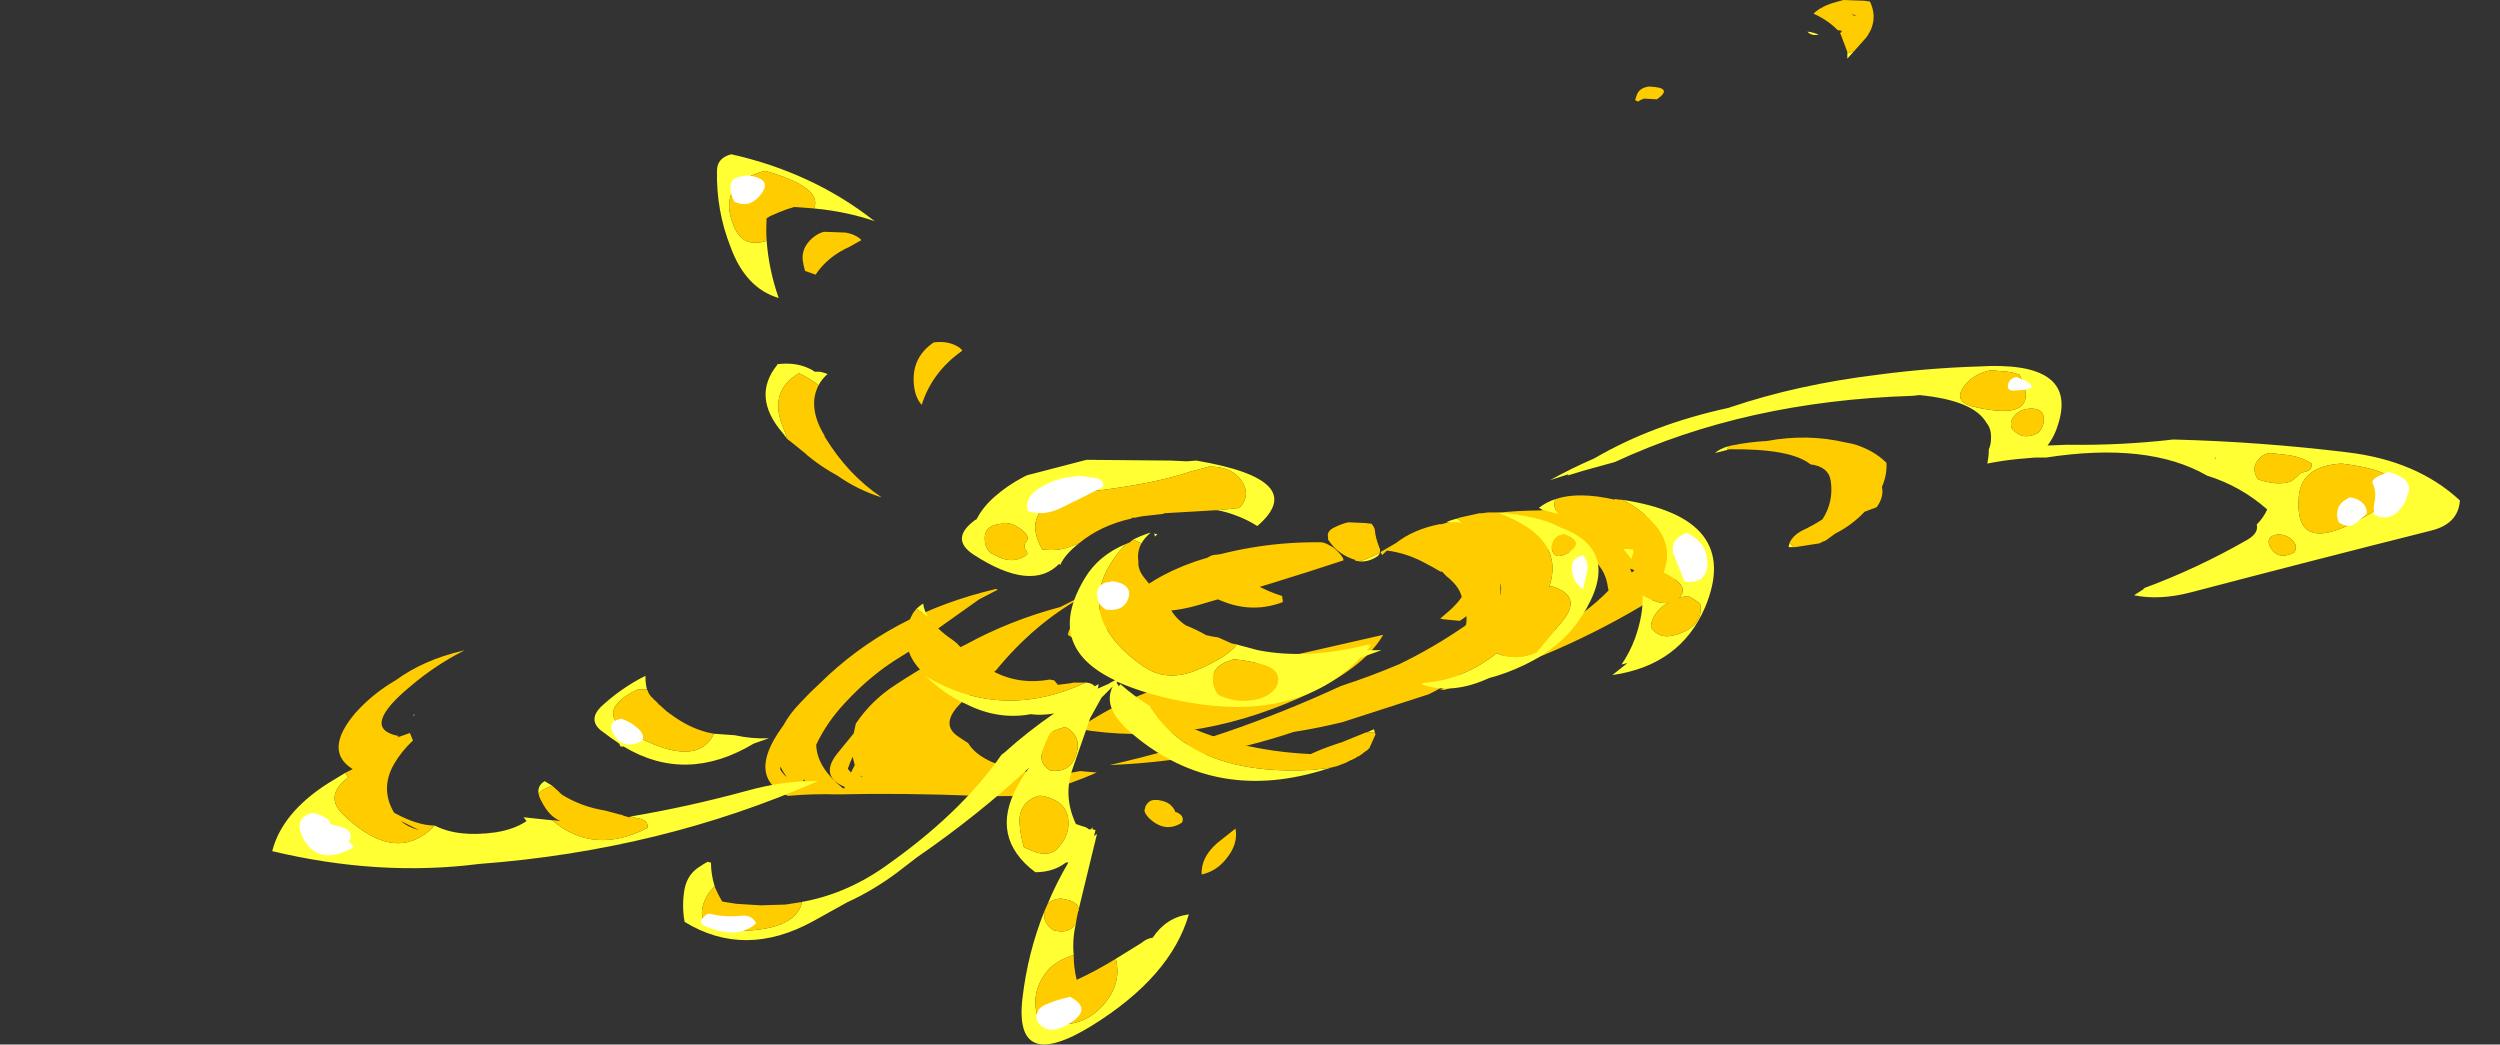 <?xml version="1.0" encoding="UTF-8" standalone="no"?>
<svg xmlns:ffdec="https://www.free-decompiler.com/flash" xmlns:xlink="http://www.w3.org/1999/xlink" ffdec:objectType="frame" height="485.8px" width="1162.7px" xmlns="http://www.w3.org/2000/svg">
  <rect width="100%" height="100%" fill="#333333" stroke="none"/>
  <g transform="matrix(1.0, 0.0, 0.0, 1.0, 579.6, 302.65)">
    <use ffdec:characterId="930" height="18.95" transform="matrix(-4.98, 0.0, 0.0, 7.0, 204.132, -65.15)" width="85.9" xlink:href="#shape0"/>
    <use ffdec:characterId="923" height="69.4" transform="matrix(7.0, 0.0, 0.0, 7.0, -453.0, -302.65)" width="145.35" xlink:href="#shape1"/>
    <use ffdec:characterId="507" height="18.3" transform="matrix(7.0, 0.0, 0.0, 6.958, -579.6, -9.678)" width="166.1" xlink:href="#shape2"/>
  </g>
  <defs>
    <g id="shape0" transform="matrix(1.0, 0.0, 0.0, 1.0, 45.75, 10.35)">
      <path d="M6.9 -4.0 Q3.6 -3.3 -0.15 -4.05 -7.25 -5.5 -13.85 -7.05 L-13.8 -7.2 -13.55 -7.45 -13.15 -7.75 -12.9 -7.9 -12.4 -8.1 Q-12.0 -8.25 -11.7 -8.25 -5.65 -8.3 0.1 -6.95 4.3 -5.9 6.9 -4.0 M10.65 -4.65 L12.6 -3.95 Q17.35 -3.05 21.45 -1.45 24.75 -0.3 27.95 1.2 30.25 2.25 31.7 3.8 L31.9 4.45 33.45 5.8 Q35.1 7.3 32.75 8.0 L32.75 8.1 32.9 8.1 Q35.35 6.7 35.4 5.2 34.4 3.7 32.75 2.45 30.3 0.55 27.5 -0.65 25.7 -1.4 24.85 -2.1 L20.2 -4.45 18.45 -5.1 18.6 -5.15 Q28.5 -3.5 35.1 1.15 35.95 1.7 36.8 2.35 37.9 3.15 38.45 3.9 L38.6 4.05 Q41.95 7.35 38.05 8.6 35.8 8.45 33.4 8.5 27.25 8.4 20.3 8.6 16.8 8.65 13.3 8.55 13.55 8.4 13.85 8.25 11.45 7.75 9.2 7.05 L10.75 6.95 15.25 7.55 14.35 7.1 Q15.6 7.05 16.9 6.85 20.25 6.25 21.2 5.1 L22.05 4.7 Q23.85 3.9 22.05 2.55 20.35 1.3 18.6 0.25 15.1 -2.8 10.6 -4.6 L10.65 -4.65 M8.6 -3.75 Q9.7 -3.45 10.7 -3.1 11.75 -2.8 11.9 -2.1 10.2 -1.25 8.3 -2.45 6.8 -3.45 8.6 -3.7 L8.6 -3.75 M-35.2 -10.3 Q-31.0 -10.5 -26.95 -10.1 -24.85 -9.85 -23.0 -9.45 L-22.8 -9.45 Q-20.35 -9.1 -18.75 -8.2 L-17.3 -7.6 -17.45 -7.4 -17.9 -7.7 Q-19.6 -7.55 -21.25 -6.95 -22.2 -6.6 -22.9 -6.3 L-23.05 -6.3 -23.45 -6.0 Q-24.9 -5.2 -24.95 -4.3 -25.45 -3.55 -25.3 -2.8 L-25.2 -2.7 Q-22.25 -1.25 -19.05 -0.15 -16.4 0.65 -13.6 1.3 -2.95 4.8 8.0 6.55 -1.0 6.3 -9.2 4.35 -11.45 4.1 -13.75 3.7 L-21.8 1.85 Q-24.3 1.0 -25.9 -0.3 L-26.55 -0.55 Q-27.6 -0.75 -28.35 -1.2 -34.7 -3.7 -31.7 -6.2 -31.55 -7.05 -30.4 -7.9 -33.6 -7.85 -36.65 -7.35 -38.3 -6.65 -38.55 -5.2 L-38.6 -5.05 Q-36.35 -3.4 -33.3 -2.3 L-30.0 -1.05 Q-27.05 -0.3 -24.45 0.75 -24.5 0.85 -24.6 0.85 L-24.75 0.85 -22.9 1.55 -23.3 1.55 -25.45 1.05 Q-35.2 -1.05 -43.7 -4.9 -45.9 -6.35 -45.75 -8.6 L-45.45 -8.75 -44.9 -9.15 Q-44.55 -9.4 -44.1 -9.6 L-43.4 -9.85 Q-42.55 -10.1 -41.7 -10.05 -40.25 -10.05 -39.3 -10.35 -37.2 -10.35 -35.2 -10.3 M-40.9 -6.3 L-40.75 -6.25 -40.6 -6.5 -41.0 -6.4 -40.9 -6.3 M-28.5 -5.55 Q-28.65 -5.15 -28.45 -4.7 L-28.5 -5.05 -28.5 -5.55 M38.75 6.65 Q38.5 7.0 38.15 7.35 38.5 7.15 38.75 6.85 L38.75 6.65 M36.55 7.5 L36.4 7.65 36.6 7.6 36.55 7.5 M32.15 7.05 L32.45 6.8 Q32.25 6.4 32.0 6.0 L31.8 6.55 32.15 7.05 M31.25 7.3 L31.25 7.25 31.05 7.35 31.25 7.3 M14.95 4.35 Q15.5 4.55 15.5 5.0 14.25 6.35 13.4 4.95 12.9 4.15 14.1 4.15 L14.15 4.1 Q14.55 4.2 14.95 4.35 M-0.25 0.7 Q6.15 1.75 10.95 4.15 0.65 5.4 -9.85 2.05 -15.75 0.15 -17.55 -2.1 L-0.25 0.7" fill="#ffcc00" fill-rule="evenodd" stroke="none"/>
    </g>
    <g id="shape1" transform="matrix(1.0, 0.0, 0.0, 1.0, 59.7, 52.3)">
      <path d="M45.4 -48.9 L45.35 -48.85 44.95 -48.4 44.95 -48.85 44.95 -48.75 45.4 -48.9 M42.3 -50.2 Q42.7 -50.15 43.05 -50.0 42.55 -49.9 42.3 -50.2 M21.65 -18.25 Q24.45 -18.05 25.9 -17.25 30.1 -15.7 27.3 -11.35 26.0 -9.3 23.45 -8.1 22.3 -7.55 21.15 -7.25 18.65 -6.1 16.6 -6.85 L16.9 -6.95 Q19.45 -7.15 21.65 -8.9 22.9 -8.35 24.3 -8.95 L25.95 -10.95 Q27.45 -12.7 25.3 -13.35 L25.15 -13.35 25.1 -13.2 Q26.35 -16.55 21.65 -18.25 M19.5 -17.45 L19.1 -17.6 18.3 -17.6 Q18.6 -17.75 19.05 -17.85 L19.35 -17.5 19.5 -17.45 M27.5 -21.05 L26.35 -20.7 26.45 -20.8 25.2 -20.4 Q26.65 -21.2 28.15 -21.85 32.0 -24.1 37.05 -25.2 L37.2 -25.25 Q41.65 -26.75 46.95 -27.4 50.35 -27.85 53.65 -27.95 60.2 -28.35 59.0 -24.25 58.75 -23.35 58.25 -22.7 L59.55 -22.75 Q63.2 -22.7 66.6 -23.1 72.4 -22.95 78.15 -22.25 82.8 -21.7 85.65 -19.05 85.55 -17.5 83.75 -17.05 75.8 -15.05 67.8 -12.95 65.7 -12.4 64.0 -12.75 L64.7 -13.2 64.6 -13.2 Q68.15 -14.5 71.55 -16.45 72.3 -16.9 72.15 -17.45 72.6 -17.9 72.85 -18.45 71.1 -20.0 68.85 -20.7 64.95 -22.95 58.15 -21.9 L57.4 -21.9 56.25 -21.8 Q55.25 -21.7 54.25 -21.5 54.35 -22.0 54.35 -22.4 L54.35 -22.45 Q54.5 -22.75 54.5 -23.25 54.5 -23.85 54.2 -24.2 53.35 -25.7 49.75 -26.05 L49.25 -26.0 Q38.2 -25.65 29.5 -21.6 L27.5 -21.05 M29.95 -19.1 Q38.0 -17.9 35.5 -11.95 33.85 -8.1 29.35 -7.45 L29.4 -7.5 30.35 -8.25 29.95 -8.15 Q30.5 -8.95 30.85 -9.9 31.4 -11.45 31.35 -12.75 L31.65 -12.6 Q32.45 -12.15 33.1 -12.25 L32.8 -12.1 Q31.95 -11.45 31.9 -10.65 32.45 -9.75 33.65 -10.15 35.35 -10.7 35.2 -12.1 L35.1 -12.25 Q34.9 -12.4 34.65 -12.55 34.5 -12.65 34.3 -12.7 34.0 -12.65 33.75 -12.55 L33.85 -12.65 33.95 -12.8 Q34.15 -13.25 33.7 -13.65 33.35 -13.95 32.85 -14.2 32.75 -14.2 32.75 -14.3 33.4 -16.1 32.05 -17.55 31.15 -18.55 29.95 -19.1 M30.6 -15.15 Q30.35 -15.5 30.05 -15.85 L30.7 -15.8 30.75 -15.7 30.75 -15.55 30.6 -15.15 M28.95 -16.75 L28.9 -16.8 28.95 -16.8 28.95 -16.75 M25.75 -18.15 L25.0 -18.35 24.55 -18.4 24.7 -18.45 24.45 -18.55 Q24.95 -18.95 25.6 -19.15 25.3 -18.75 25.75 -18.15 M3.1 -18.4 L4.55 -18.55 Q5.25 -19.25 4.85 -20.1 4.25 -21.3 2.55 -21.3 L2.2 -21.2 1.25 -20.95 Q-1.1 -20.15 -5.3 -19.65 -10.3 -19.0 -8.55 -15.8 -7.5 -15.65 -6.65 -16.0 L-6.1 -16.2 Q-6.55 -15.85 -6.9 -15.45 -7.2 -15.1 -7.35 -14.75 L-7.4 -14.85 Q-9.25 -12.95 -13.1 -15.45 -14.7 -16.5 -13.0 -17.75 L-12.9 -17.8 Q-12.5 -18.6 -11.7 -19.3 -10.85 -20.05 -9.8 -20.6 -9.55 -20.75 -9.25 -20.8 L-5.6 -21.75 0.0 -21.7 1.05 -21.65 1.7 -21.7 Q9.3 -20.4 5.75 -17.35 5.05 -17.8 4.2 -18.1 3.65 -18.3 3.1 -18.4 M25.3 -15.85 Q25.5 -15.05 26.35 -15.55 27.55 -16.3 26.15 -16.8 25.6 -16.75 25.4 -16.3 25.3 -16.1 25.3 -15.85 M13.9 -15.65 Q13.9 -15.5 13.75 -15.35 13.15 -14.95 12.55 -15.0 13.4 -15.3 13.9 -15.6 L13.9 -15.65 M4.3 -9.5 L5.8 -9.1 Q9.1 -8.45 13.2 -9.5 L13.05 -9.35 13.35 -9.5 13.05 -9.1 14.0 -9.1 Q13.3 -8.85 12.6 -8.6 7.8 -3.6 -1.5 -6.25 -2.65 -6.6 -3.55 -7.0 L-3.6 -6.95 -3.45 -6.7 -3.35 -6.85 Q-2.45 -6.05 -1.4 -5.4 1.5 -0.7 9.45 -1.15 L10.65 -1.3 10.0 -1.1 Q2.65 1.1 -2.85 -3.8 -4.55 -5.35 -3.85 -6.7 L-4.6 -5.95 -5.35 -4.6 -6.55 -1.15 Q-7.15 0.65 -6.3 2.45 L-5.85 2.6 Q-5.6 2.65 -5.45 2.8 L-5.3 2.8 -5.2 2.65 -5.2 2.8 -5.0 2.85 -5.1 3.25 -4.9 3.1 -6.15 8.25 -6.1 8.15 -6.2 7.85 Q-6.4 7.65 -6.65 7.55 -6.95 7.45 -7.3 7.4 -7.95 7.45 -8.2 7.8 -7.6 6.35 -6.8 5.0 L-6.95 5.0 -7.25 5.2 Q-8.0 5.65 -9.0 5.65 -12.05 3.35 -10.2 -0.05 -9.85 -0.7 -9.4 -1.3 -12.85 1.9 -16.85 4.65 L-18.15 5.65 Q-19.75 6.85 -21.5 7.65 L-23.75 8.9 Q-28.3 11.4 -32.3 8.95 -32.5 7.85 -32.3 6.75 -32.1 5.75 -31.25 5.25 -31.05 5.1 -30.75 4.95 L-30.65 5.0 -30.55 5.0 Q-30.55 5.8 -30.3 6.6 -30.8 7.05 -31.05 7.75 -31.6 9.55 -29.15 9.55 -24.95 9.6 -24.5 7.65 L-24.65 7.65 Q-21.7 7.15 -19.1 5.35 -14.0 1.8 -11.25 -2.15 L-11.05 -2.3 Q-9.5 -3.7 -7.75 -4.9 -8.6 -4.75 -9.3 -4.85 -11.45 -4.45 -13.55 -5.5 -14.95 -6.1 -16.3 -7.4 -11.25 -4.35 -5.65 -6.95 L-5.75 -6.95 -5.6 -6.95 Q-5.2 -6.9 -5.05 -6.7 L-4.8 -6.85 Q-4.8 -6.7 -4.85 -6.55 L-4.05 -6.9 -4.1 -6.9 -3.7 -7.1 Q-8.45 -9.35 -5.7 -13.9 -4.8 -15.4 -3.0 -16.15 -7.05 -11.7 -1.85 -8.05 -0.25 -6.9 1.9 -7.85 3.9 -8.75 4.4 -9.5 L4.3 -9.5 M13.05 -3.65 L13.5 -3.85 13.6 -3.5 13.55 -3.65 13.05 -3.65 M-6.3 9.05 Q-6.55 10.1 -6.45 11.15 -7.75 11.55 -8.35 12.4 -9.35 13.8 -8.8 15.4 -6.4 16.35 -4.7 14.7 -3.2 13.2 -3.65 11.4 L-1.95 10.35 Q-1.6 10.05 -1.2 10.0 -0.3 8.65 1.2 8.45 0.0 12.6 -5.25 15.85 -10.45 19.05 -9.85 14.0 -9.5 11.0 -8.4 8.25 L-8.4 8.3 Q-8.5 9.05 -7.8 9.5 -6.75 9.8 -6.3 9.05 M-16.9 -11.85 Q-16.7 -12.05 -16.45 -12.2 -16.4 -11.7 -16.05 -11.25 L-16.9 -11.85 M-2.5 -16.45 Q-2.0 -16.7 -1.4 -16.9 L-1.35 -16.9 Q-1.75 -16.55 -1.95 -16.2 -2.2 -16.3 -2.5 -16.45 M6.25 -8.1 Q5.25 -8.4 4.2 -8.5 L3.75 -8.35 Q2.75 -7.95 2.8 -7.1 2.85 -6.55 3.15 -6.15 4.35 -5.55 5.75 -5.85 6.7 -6.1 7.05 -6.75 7.4 -7.7 6.25 -8.1 M56.0 -24.6 Q55.75 -24.3 55.85 -23.9 55.9 -23.8 55.95 -23.75 56.65 -23.0 57.65 -23.55 58.05 -24.0 58.0 -24.55 57.95 -25.2 57.05 -25.15 56.35 -25.1 56.0 -24.6 M56.4 -27.4 Q56.0 -27.55 55.6 -27.6 L54.5 -27.7 Q53.4 -27.5 52.75 -26.7 51.95 -25.65 53.25 -25.3 58.0 -24.15 56.4 -27.4 M41.5 -15.95 L41.05 -15.95 41.1 -16.2 41.2 -16.15 41.4 -15.95 41.5 -15.95 M36.95 -22.4 L36.15 -22.2 Q36.5 -22.5 37.05 -22.65 L36.95 -22.4 M33.4 -15.35 L33.45 -15.15 33.45 -15.35 33.4 -15.35 M74.35 -22.05 L73.05 -22.2 Q72.55 -22.15 72.25 -21.75 72.0 -21.45 72.0 -21.15 72.0 -20.75 72.25 -20.45 72.4 -20.4 72.55 -20.35 72.95 -20.25 73.35 -20.2 73.9 -20.15 74.4 -20.3 74.7 -20.5 74.9 -20.7 75.05 -20.9 75.35 -20.95 75.85 -21.05 75.8 -21.5 75.2 -21.9 74.35 -22.05 M78.65 -17.6 Q84.55 -20.65 77.8 -21.5 75.15 -21.35 74.95 -19.35 74.6 -15.5 78.65 -17.6 M69.45 -21.9 L69.35 -21.85 69.45 -21.85 69.45 -21.9 M74.65 -16.25 Q74.3 -16.75 73.6 -16.8 72.75 -16.7 73.0 -16.05 73.5 -15.0 74.65 -15.6 74.85 -15.95 74.65 -16.25 M-26.85 -36.3 Q-26.7 -34.35 -26.05 -32.5 -28.25 -33.15 -29.25 -35.9 -30.2 -38.3 -30.15 -40.95 -30.15 -41.8 -29.2 -42.05 -23.85 -40.85 -19.8 -37.7 L-19.65 -37.6 Q-21.55 -38.25 -23.7 -38.45 -23.1 -39.85 -26.95 -40.95 -30.25 -40.1 -29.0 -37.2 -28.4 -35.8 -26.85 -36.3 M-47.1 -9.0 L-47.1 -9.05 -46.95 -9.1 -47.1 -9.0 M-54.85 -0.95 L-54.65 -0.65 Q-56.3 0.6 -54.95 1.85 -51.45 5.2 -48.9 2.55 -47.35 3.35 -44.85 3.0 -43.6 2.8 -42.8 2.25 L-43.0 2.0 -41.1 2.2 Q-38.35 4.55 -34.75 2.7 -34.7 2.15 -35.5 2.05 L-35.85 1.95 -35.9 1.95 Q-32.05 1.3 -28.2 0.25 -25.7 -0.45 -23.45 -0.4 -33.9 4.2 -45.95 5.1 -52.6 5.95 -59.7 4.25 -59.05 1.7 -56.0 -0.25 L-54.85 -0.95 M-30.35 -3.55 L-28.95 -3.45 Q-27.85 -3.2 -26.7 -3.25 L-27.7 -2.9 Q-32.2 -0.2 -36.35 -2.7 L-36.55 -2.7 -36.65 -2.9 Q-37.25 -3.3 -37.9 -3.8 -38.7 -4.5 -37.85 -5.35 -36.5 -6.6 -34.9 -7.4 L-34.9 -7.3 Q-34.9 -6.85 -34.8 -6.5 L-35.4 -6.5 -35.8 -6.3 Q-38.25 -4.9 -35.9 -3.6 -31.5 -1.15 -30.35 -3.55 M-50.35 -4.7 L-50.3 -4.8 -50.2 -4.85 -50.35 -4.7 M-42.0 0.45 Q-42.1 -0.1 -41.6 -0.4 L-41.1 -0.1 Q-41.8 0.15 -42.0 0.45 M-36.85 1.75 L-36.45 1.85 -36.5 1.85 -36.85 1.75 M-12.35 -16.4 Q-12.35 -15.9 -11.95 -15.55 L-11.65 -15.4 Q-10.5 -14.75 -9.55 -15.45 -9.5 -15.6 -9.6 -15.7 -9.8 -16.0 -9.65 -16.25 -9.4 -16.5 -9.6 -16.8 -9.85 -17.1 -10.2 -17.3 -10.65 -17.6 -11.25 -17.55 L-11.25 -17.5 Q-12.45 -17.4 -12.35 -16.4 M-1.05 -16.65 L-1.1 -16.85 -0.85 -16.8 -0.9 -16.8 -1.05 -16.65 M-25.45 -23.1 L-25.8 -23.55 Q-27.85 -25.95 -26.15 -28.05 L-26.15 -28.1 Q-25.0 -28.25 -24.1 -27.85 -23.85 -27.75 -23.65 -27.6 L-23.3 -27.6 Q-23.05 -27.55 -22.8 -27.45 -23.2 -27.1 -23.4 -26.7 -23.95 -27.15 -24.7 -27.5 -26.65 -26.35 -25.85 -24.15 L-25.45 -23.1 M-8.0 -3.6 Q-8.35 -2.95 -8.55 -2.3 -8.75 -1.55 -8.0 -1.1 -6.75 -0.95 -6.35 -2.0 -5.8 -3.35 -7.0 -4.0 L-7.35 -3.9 -7.75 -3.75 -8.0 -3.6 M-8.7 0.55 Q-10.1 0.95 -10.05 2.35 -10.0 3.2 -9.75 4.0 L-9.05 4.3 Q-8.1 4.6 -7.6 4.15 -6.75 3.3 -6.8 2.3 -6.85 0.85 -8.7 0.55" fill="#ffff33" fill-rule="evenodd" stroke="none"/>
      <path d="M44.95 -48.85 L44.5 -50.05 44.45 -50.05 44.6 -50.25 44.3 -50.3 Q43.75 -50.9 42.7 -51.4 43.25 -51.9 44.15 -52.15 L44.7 -52.3 46.05 -52.25 46.45 -52.2 Q47.05 -50.95 46.2 -49.8 45.8 -49.35 45.4 -48.9 L44.95 -48.75 44.95 -48.85 M45.5 -51.3 L45.2 -51.35 45.45 -51.25 45.5 -51.3 M32.3 -45.7 L31.45 -45.75 31.2 -45.65 31.05 -45.55 30.85 -45.65 30.95 -45.95 Q31.1 -46.45 31.75 -46.55 33.45 -46.5 32.3 -45.7 M19.05 -17.85 L19.15 -17.9 20.5 -18.2 20.7 -18.2 21.05 -18.25 21.65 -18.25 Q26.35 -16.55 25.1 -13.2 L25.15 -13.35 25.3 -13.35 Q27.45 -12.7 25.95 -10.95 L24.3 -8.95 Q22.9 -8.35 21.65 -8.9 19.45 -7.15 16.9 -6.95 18.8 -7.4 20.55 -9.0 23.3 -11.45 23.45 -13.4 L23.6 -13.95 Q23.85 -15.55 21.6 -16.45 L21.55 -16.45 21.4 -16.55 21.2 -16.65 19.5 -17.45 19.35 -17.5 19.05 -17.85 M20.5 -15.0 Q20.85 -14.95 21.2 -14.8 21.7 -13.75 21.0 -12.8 20.3 -11.75 19.2 -11.05 L18.15 -11.15 17.9 -11.2 18.25 -11.5 Q20.45 -13.3 19.45 -14.9 L19.95 -15.05 20.5 -15.0 M25.6 -19.15 Q27.1 -19.65 29.5 -19.1 L29.5 -19.15 29.8 -19.1 29.95 -19.1 Q31.15 -18.55 32.05 -17.55 33.4 -16.1 32.75 -14.3 32.75 -14.2 32.85 -14.2 33.35 -13.95 33.7 -13.65 34.15 -13.25 33.95 -12.8 L33.85 -12.65 33.75 -12.55 Q34.0 -12.65 34.3 -12.7 34.5 -12.65 34.65 -12.55 34.9 -12.4 35.1 -12.25 L35.2 -12.1 Q35.35 -10.7 33.65 -10.15 32.45 -9.75 31.9 -10.65 31.95 -11.45 32.8 -12.1 L33.1 -12.25 Q32.45 -12.15 31.65 -12.6 L31.35 -12.75 Q31.3 -13.65 31.0 -14.45 L30.6 -15.15 30.75 -15.55 30.75 -15.7 30.7 -15.8 30.05 -15.85 29.1 -16.65 28.95 -16.75 28.95 -16.8 28.9 -16.8 28.65 -16.9 26.75 -17.85 Q26.25 -18.0 25.75 -18.15 25.3 -18.75 25.6 -19.15 M25.3 -15.85 Q25.3 -16.1 25.4 -16.3 25.6 -16.75 26.15 -16.8 27.55 -16.3 26.35 -15.55 25.5 -15.05 25.3 -15.85 M-6.1 -16.2 L-6.65 -16.0 Q-7.5 -15.65 -8.55 -15.8 -10.3 -19.0 -5.3 -19.65 -1.1 -20.15 1.25 -20.95 L2.2 -21.2 2.55 -21.3 Q4.25 -21.3 4.85 -20.1 5.25 -19.25 4.55 -18.55 L3.1 -18.4 3.0 -18.4 -0.45 -18.2 -0.5 -18.15 -0.55 -18.15 -1.9 -18.0 -2.4 -17.9 -2.6 -17.9 -2.6 -17.85 Q-4.65 -17.4 -6.1 -16.2 M3.4 -15.45 Q3.4 -15.05 4.0 -14.6 5.5 -13.3 7.4 -12.7 L7.45 -12.3 Q5.1 -11.4 2.7 -12.7 2.2 -12.95 1.9 -13.4 1.8 -13.65 1.85 -13.9 1.95 -14.4 2.2 -14.9 2.45 -15.45 3.1 -15.45 L3.4 -15.45 M12.55 -15.0 L12.25 -15.05 12.25 -15.1 Q11.1 -15.45 10.45 -16.45 L10.45 -16.6 Q10.35 -17.0 10.85 -17.25 11.35 -17.5 11.8 -17.6 L12.9 -17.55 13.35 -17.5 Q13.5 -17.3 13.55 -17.15 13.6 -16.55 13.85 -15.95 L13.85 -15.9 13.9 -15.85 13.9 -15.65 13.9 -15.6 Q13.4 -15.3 12.55 -15.0 M-1.4 -5.4 Q1.25 -3.7 4.6 -2.85 6.95 -2.3 9.3 -2.2 10.05 -2.55 10.95 -2.85 L11.25 -2.95 Q11.3 -2.95 11.4 -3.0 L13.0 -3.65 13.05 -3.65 13.55 -3.65 13.6 -3.5 13.2 -2.6 13.05 -2.45 13.0 -2.45 13.0 -2.4 12.95 -2.4 12.85 -2.3 12.8 -2.3 12.75 -2.25 12.75 -2.2 12.7 -2.2 12.55 -2.1 12.5 -2.05 12.45 -2.05 12.35 -2.0 12.3 -1.95 12.0 -1.8 11.95 -1.8 11.9 -1.75 11.85 -1.75 11.8 -1.7 11.75 -1.7 11.7 -1.65 11.05 -1.4 10.65 -1.3 9.45 -1.15 Q1.5 -0.7 -1.4 -5.4 M-6.15 8.25 L-6.25 8.7 -6.3 9.05 Q-6.75 9.8 -7.8 9.5 -8.5 9.05 -8.4 8.3 L-8.4 8.25 -8.2 7.8 Q-7.95 7.45 -7.3 7.4 -6.95 7.45 -6.65 7.55 -6.4 7.65 -6.2 7.85 L-6.1 8.15 -6.15 8.25 M-6.45 11.15 Q-6.45 12.0 -6.25 12.8 -4.95 12.2 -3.65 11.4 -3.2 13.2 -4.7 14.7 -6.4 16.35 -8.8 15.4 -9.35 13.8 -8.35 12.4 -7.75 11.55 -6.45 11.15 M-30.3 6.6 Q-30.1 7.1 -29.8 7.6 L-28.85 7.75 -27.25 7.85 -25.6 7.8 -24.65 7.65 -24.5 7.65 Q-24.95 9.6 -29.15 9.55 -31.6 9.55 -31.05 7.75 -30.8 7.05 -30.3 6.6 M-16.3 -7.4 L-16.6 -7.75 Q-17.4 -8.6 -17.5 -9.45 -17.75 -10.5 -17.1 -11.6 L-16.9 -11.85 -16.05 -11.25 Q-15.55 -10.5 -14.45 -9.75 L-14.2 -9.55 Q-13.4 -8.65 -12.15 -7.9 -10.3 -6.75 -8.05 -7.15 L-7.75 -7.1 -7.5 -6.8 -6.7 -6.9 -6.45 -6.95 -5.75 -6.95 -5.65 -6.95 Q-11.25 -4.35 -16.3 -7.4 M-3.0 -16.15 L-2.75 -16.25 -2.5 -16.45 Q-2.2 -16.3 -1.95 -16.2 -2.25 -15.65 -2.15 -15.0 -2.2 -14.45 -1.75 -13.9 -1.05 -13.0 -0.25 -12.25 L-0.1 -12.0 Q0.25 -11.25 1.0 -10.75 1.75 -10.45 2.35 -10.1 2.75 -10.0 3.15 -9.95 3.6 -9.75 4.05 -9.55 L4.3 -9.5 4.4 -9.5 Q3.9 -8.75 1.9 -7.85 -0.25 -6.9 -1.85 -8.05 -7.05 -11.7 -3.0 -16.15 M6.25 -8.1 Q7.4 -7.7 7.05 -6.75 6.7 -6.1 5.75 -5.85 4.35 -5.55 3.15 -6.15 2.85 -6.55 2.8 -7.1 2.75 -7.95 3.75 -8.35 L4.2 -8.5 Q5.25 -8.4 6.25 -8.1 M56.4 -27.4 Q58.0 -24.15 53.25 -25.3 51.95 -25.65 52.75 -26.7 53.4 -27.5 54.5 -27.7 L55.6 -27.6 Q56.0 -27.55 56.4 -27.4 M56.0 -24.6 Q56.35 -25.1 57.05 -25.15 57.95 -25.2 58.0 -24.55 58.05 -24.0 57.65 -23.55 56.65 -23.0 55.95 -23.75 55.9 -23.8 55.85 -23.9 55.75 -24.3 56.0 -24.6 M37.05 -22.65 L37.25 -22.7 Q38.5 -22.95 39.6 -23.0 42.3 -23.5 44.85 -22.9 L45.35 -22.8 Q46.7 -22.4 47.55 -21.55 47.6 -20.75 47.25 -19.95 47.4 -19.3 46.9 -18.6 L46.1 -18.3 Q45.25 -17.4 44.15 -16.85 L43.6 -16.45 43.45 -16.35 43.4 -16.35 43.1 -16.2 41.5 -15.95 41.4 -15.95 41.2 -16.15 41.1 -16.2 Q41.3 -16.7 41.95 -17.05 42.7 -17.4 43.3 -17.8 44.05 -18.95 43.85 -20.35 43.7 -21.3 42.5 -21.45 41.2 -22.5 37.1 -22.45 L36.95 -22.4 37.05 -22.65 M32.25 -17.05 L32.25 -17.05 M78.65 -17.6 Q74.6 -15.5 74.95 -19.35 75.15 -21.35 77.8 -21.5 84.55 -20.65 78.65 -17.6 M74.35 -22.05 Q75.2 -21.9 75.8 -21.5 75.85 -21.05 75.35 -20.95 75.05 -20.9 74.9 -20.7 74.7 -20.5 74.4 -20.3 73.9 -20.15 73.35 -20.2 72.95 -20.25 72.55 -20.35 72.4 -20.4 72.25 -20.45 72.0 -20.75 72.0 -21.15 72.0 -21.45 72.25 -21.75 72.55 -22.15 73.05 -22.2 L74.35 -22.05 M74.65 -16.25 Q74.85 -15.95 74.65 -15.6 73.5 -15.0 73.0 -16.05 72.75 -16.7 73.6 -16.8 74.3 -16.75 74.65 -16.25 M0.35 1.65 Q0.95 1.9 0.75 2.35 -0.4 3.1 -1.5 2.0 -1.85 1.6 -1.7 1.4 -1.7 1.25 -1.6 1.15 -1.45 0.9 -1.15 0.85 L-0.85 0.85 Q-0.2 0.95 0.05 1.25 0.25 1.45 0.3 1.65 L0.35 1.65 M3.65 4.8 Q3.0 5.6 2.05 5.8 2.0 4.65 3.1 3.7 L4.3 2.75 Q4.5 3.8 3.65 4.8 M-20.55 -36.35 L-21.35 -35.9 Q-22.8 -35.25 -23.6 -34.05 L-24.3 -34.3 Q-24.4 -34.65 -24.45 -35.0 -24.55 -35.8 -23.85 -36.45 -23.45 -36.8 -23.05 -36.9 L-21.65 -36.85 Q-20.95 -36.75 -20.55 -36.35 M-23.7 -38.45 L-25.0 -38.55 -25.5 -38.4 Q-26.05 -38.2 -26.6 -37.95 L-26.85 -37.8 Q-26.9 -37.0 -26.85 -36.3 -28.4 -35.8 -29.0 -37.2 -30.25 -40.1 -26.95 -40.95 -23.1 -39.85 -23.7 -38.45 M-15.75 -29.55 Q-15.0 -29.65 -14.4 -29.4 -13.95 -29.2 -13.85 -29.0 -15.85 -27.6 -16.55 -25.4 -16.95 -25.85 -17.05 -26.6 -17.3 -28.5 -15.75 -29.55 M-47.1 -9.05 L-47.1 -9.0 Q-48.85 -8.1 -50.4 -6.8 -53.95 -3.9 -51.3 -3.4 L-51.4 -3.3 -50.55 -3.6 Q-50.45 -3.35 -50.35 -3.1 -51.1 -2.4 -51.6 -1.55 -52.55 0.1 -51.6 1.7 -50.05 2.55 -48.9 2.55 -51.45 5.2 -54.95 1.85 -56.3 0.6 -54.65 -0.65 L-54.85 -0.95 -54.35 -1.2 Q-56.3 -2.4 -54.2 -4.9 -53.05 -6.2 -51.5 -7.1 -49.65 -8.45 -47.1 -9.05 M-35.9 1.95 L-35.85 1.95 -35.5 2.05 Q-34.7 2.15 -34.75 2.7 -38.35 4.55 -41.1 2.2 L-40.95 2.2 -40.55 2.25 Q-41.3 1.95 -41.8 0.95 -41.95 0.7 -42.0 0.45 -41.8 0.15 -41.1 -0.1 -40.75 0.2 -40.45 0.5 -39.15 1.3 -37.6 1.55 L-36.85 1.75 -36.5 1.85 -36.45 1.85 -36.35 1.9 -36.0 2.0 -35.95 2.0 -35.9 1.95 M-30.35 -3.55 Q-31.5 -1.15 -35.9 -3.6 -38.25 -4.9 -35.8 -6.3 L-35.4 -6.5 -34.8 -6.5 -34.75 -6.4 Q-34.65 -6.1 -34.4 -5.9 L-34.35 -5.85 -34.35 -5.8 -34.3 -5.8 -34.05 -5.55 -34.05 -5.5 -34.0 -5.5 -33.45 -5.0 -33.35 -4.95 -33.35 -4.9 -33.3 -4.9 Q-31.85 -3.8 -30.35 -3.55 M-12.35 -16.4 Q-12.45 -17.4 -11.25 -17.5 L-11.25 -17.55 Q-10.65 -17.6 -10.2 -17.3 -9.85 -17.1 -9.6 -16.8 -9.4 -16.5 -9.65 -16.25 -9.8 -16.0 -9.6 -15.7 -9.5 -15.6 -9.55 -15.45 -10.5 -14.75 -11.65 -15.4 L-11.95 -15.55 Q-12.35 -15.9 -12.35 -16.4 M-23.4 -26.7 Q-24.15 -25.25 -23.0 -23.35 L-23.0 -23.3 Q-21.45 -20.75 -19.2 -19.25 -20.8 -19.75 -22.15 -20.7 -23.25 -21.3 -24.15 -22.05 L-24.25 -22.15 -25.3 -23.0 -25.45 -23.1 -25.85 -24.15 Q-26.65 -26.35 -24.7 -27.5 -23.95 -27.15 -23.4 -26.7 M-8.0 -3.6 L-7.75 -3.75 -7.35 -3.9 -7.0 -4.0 Q-5.8 -3.35 -6.35 -2.0 -6.75 -0.95 -8.0 -1.1 -8.75 -1.55 -8.55 -2.3 -8.35 -2.95 -8.0 -3.6 M-8.7 0.55 Q-6.85 0.85 -6.8 2.3 -6.75 3.3 -7.6 4.15 -8.1 4.6 -9.05 4.3 L-9.75 4.0 Q-10.0 3.2 -10.05 2.35 -10.1 0.95 -8.7 0.55 M-51.15 2.25 Q-50.7 2.65 -49.95 2.85 -50.55 2.55 -51.15 2.25" fill="#ffcc00" fill-rule="evenodd" stroke="none"/>
      <path d="M27.4 -15.4 Q27.85 -14.8 27.6 -14.1 27.5 -13.6 27.4 -13.15 26.7 -13.6 26.65 -14.5 26.6 -15.25 27.4 -15.4 M56.1 -26.35 Q55.4 -26.3 55.7 -26.95 55.85 -27.2 56.2 -27.25 58.25 -26.45 56.1 -26.35 M35.65 -14.8 Q35.6 -13.5 34.15 -13.65 L33.45 -15.35 Q33.05 -16.45 34.3 -16.9 35.7 -16.2 35.65 -14.8 M79.85 -20.35 Q80.0 -20.55 80.2 -20.65 80.55 -20.8 80.9 -20.95 82.75 -20.45 82.1 -19.25 82.05 -18.9 81.7 -18.5 81.0 -17.6 79.95 -18.1 79.9 -18.45 79.95 -18.8 L80.0 -19.05 Q80.1 -19.65 79.85 -20.2 79.85 -20.3 79.85 -20.35 M79.45 -18.15 L78.75 -17.55 Q78.25 -17.15 77.6 -17.6 77.45 -17.95 77.5 -18.25 77.55 -18.85 78.15 -19.15 78.25 -19.25 78.4 -19.25 79.0 -19.15 79.3 -18.75 79.5 -18.5 79.45 -18.15 M-27.35 -39.25 Q-28.05 -38.45 -29.0 -38.9 -29.25 -39.35 -29.25 -39.9 -29.25 -40.5 -28.45 -40.6 L-28.1 -40.65 Q-26.3 -40.4 -27.35 -39.25 M-35.45 -3.95 Q-34.95 -3.55 -35.1 -3.1 -36.45 -2.35 -37.1 -3.7 -37.4 -4.4 -36.5 -4.55 -35.9 -4.35 -35.45 -3.95 M-8.5 -20.0 Q-7.45 -20.6 -6.2 -20.65 L-6.2 -20.7 -5.05 -20.55 Q-4.4 -20.45 -4.5 -19.95 -5.85 -19.25 -7.4 -18.5 -8.5 -18.0 -9.5 -18.35 -9.75 -19.35 -8.5 -20.0 M-2.85 -12.45 Q-3.2 -11.65 -4.3 -11.8 -4.9 -12.15 -4.9 -12.8 -4.9 -13.6 -3.95 -13.65 L-3.95 -13.7 Q-2.45 -13.5 -2.85 -12.45 M-6.75 13.9 Q-5.05 14.75 -6.9 15.8 -8.25 16.55 -8.9 15.5 -9.05 14.7 -8.2 14.4 -7.5 14.1 -6.75 13.95 L-6.75 13.9 M-27.55 9.05 Q-28.75 10.15 -30.9 9.25 -31.45 9.05 -31.05 8.65 -30.85 8.4 -30.65 8.4 -29.7 8.65 -28.65 8.55 -27.8 8.45 -27.55 9.05 M-55.85 2.45 L-55.3 2.6 Q-54.35 2.8 -54.5 3.45 L-54.65 3.6 Q-54.4 3.75 -54.3 4.0 -56.85 5.4 -57.8 3.05 -58.15 2.05 -57.05 1.7 -56.55 1.8 -56.2 2.0 -55.85 2.2 -55.85 2.45" fill="#ffffff" fill-rule="evenodd" stroke="none"/>
    </g>
    <g id="shape2" transform="matrix(1.0, 0.0, 0.0, 1.0, 83.05, 18.3)">
      <path d="M43.4 -16.85 Q35.9 -17.7 27.15 -18.3 44.65 -17.75 58.75 -16.15 83.05 -13.35 83.05 -9.45 83.05 -5.55 58.75 -2.75 34.4 0.0 0.0 0.0 -34.4 0.0 -58.75 -2.75 -83.05 -5.55 -83.05 -9.45 -83.05 -13.35 -58.75 -16.15 -44.65 -17.75 -27.15 -18.3 -35.9 -17.7 -43.4 -16.85 -61.4 -14.85 -61.4 -11.9 -61.4 -9.05 -43.4 -7.0 -25.45 -4.95 0.0 -4.95 25.45 -4.95 43.4 -7.0 61.4 -9.05 61.4 -11.9 61.4 -14.85 43.4 -16.85" fill="#f6f646" fill-opacity="0.0" fill-rule="evenodd" stroke="none"/>
    </g>
  </defs>
</svg>
